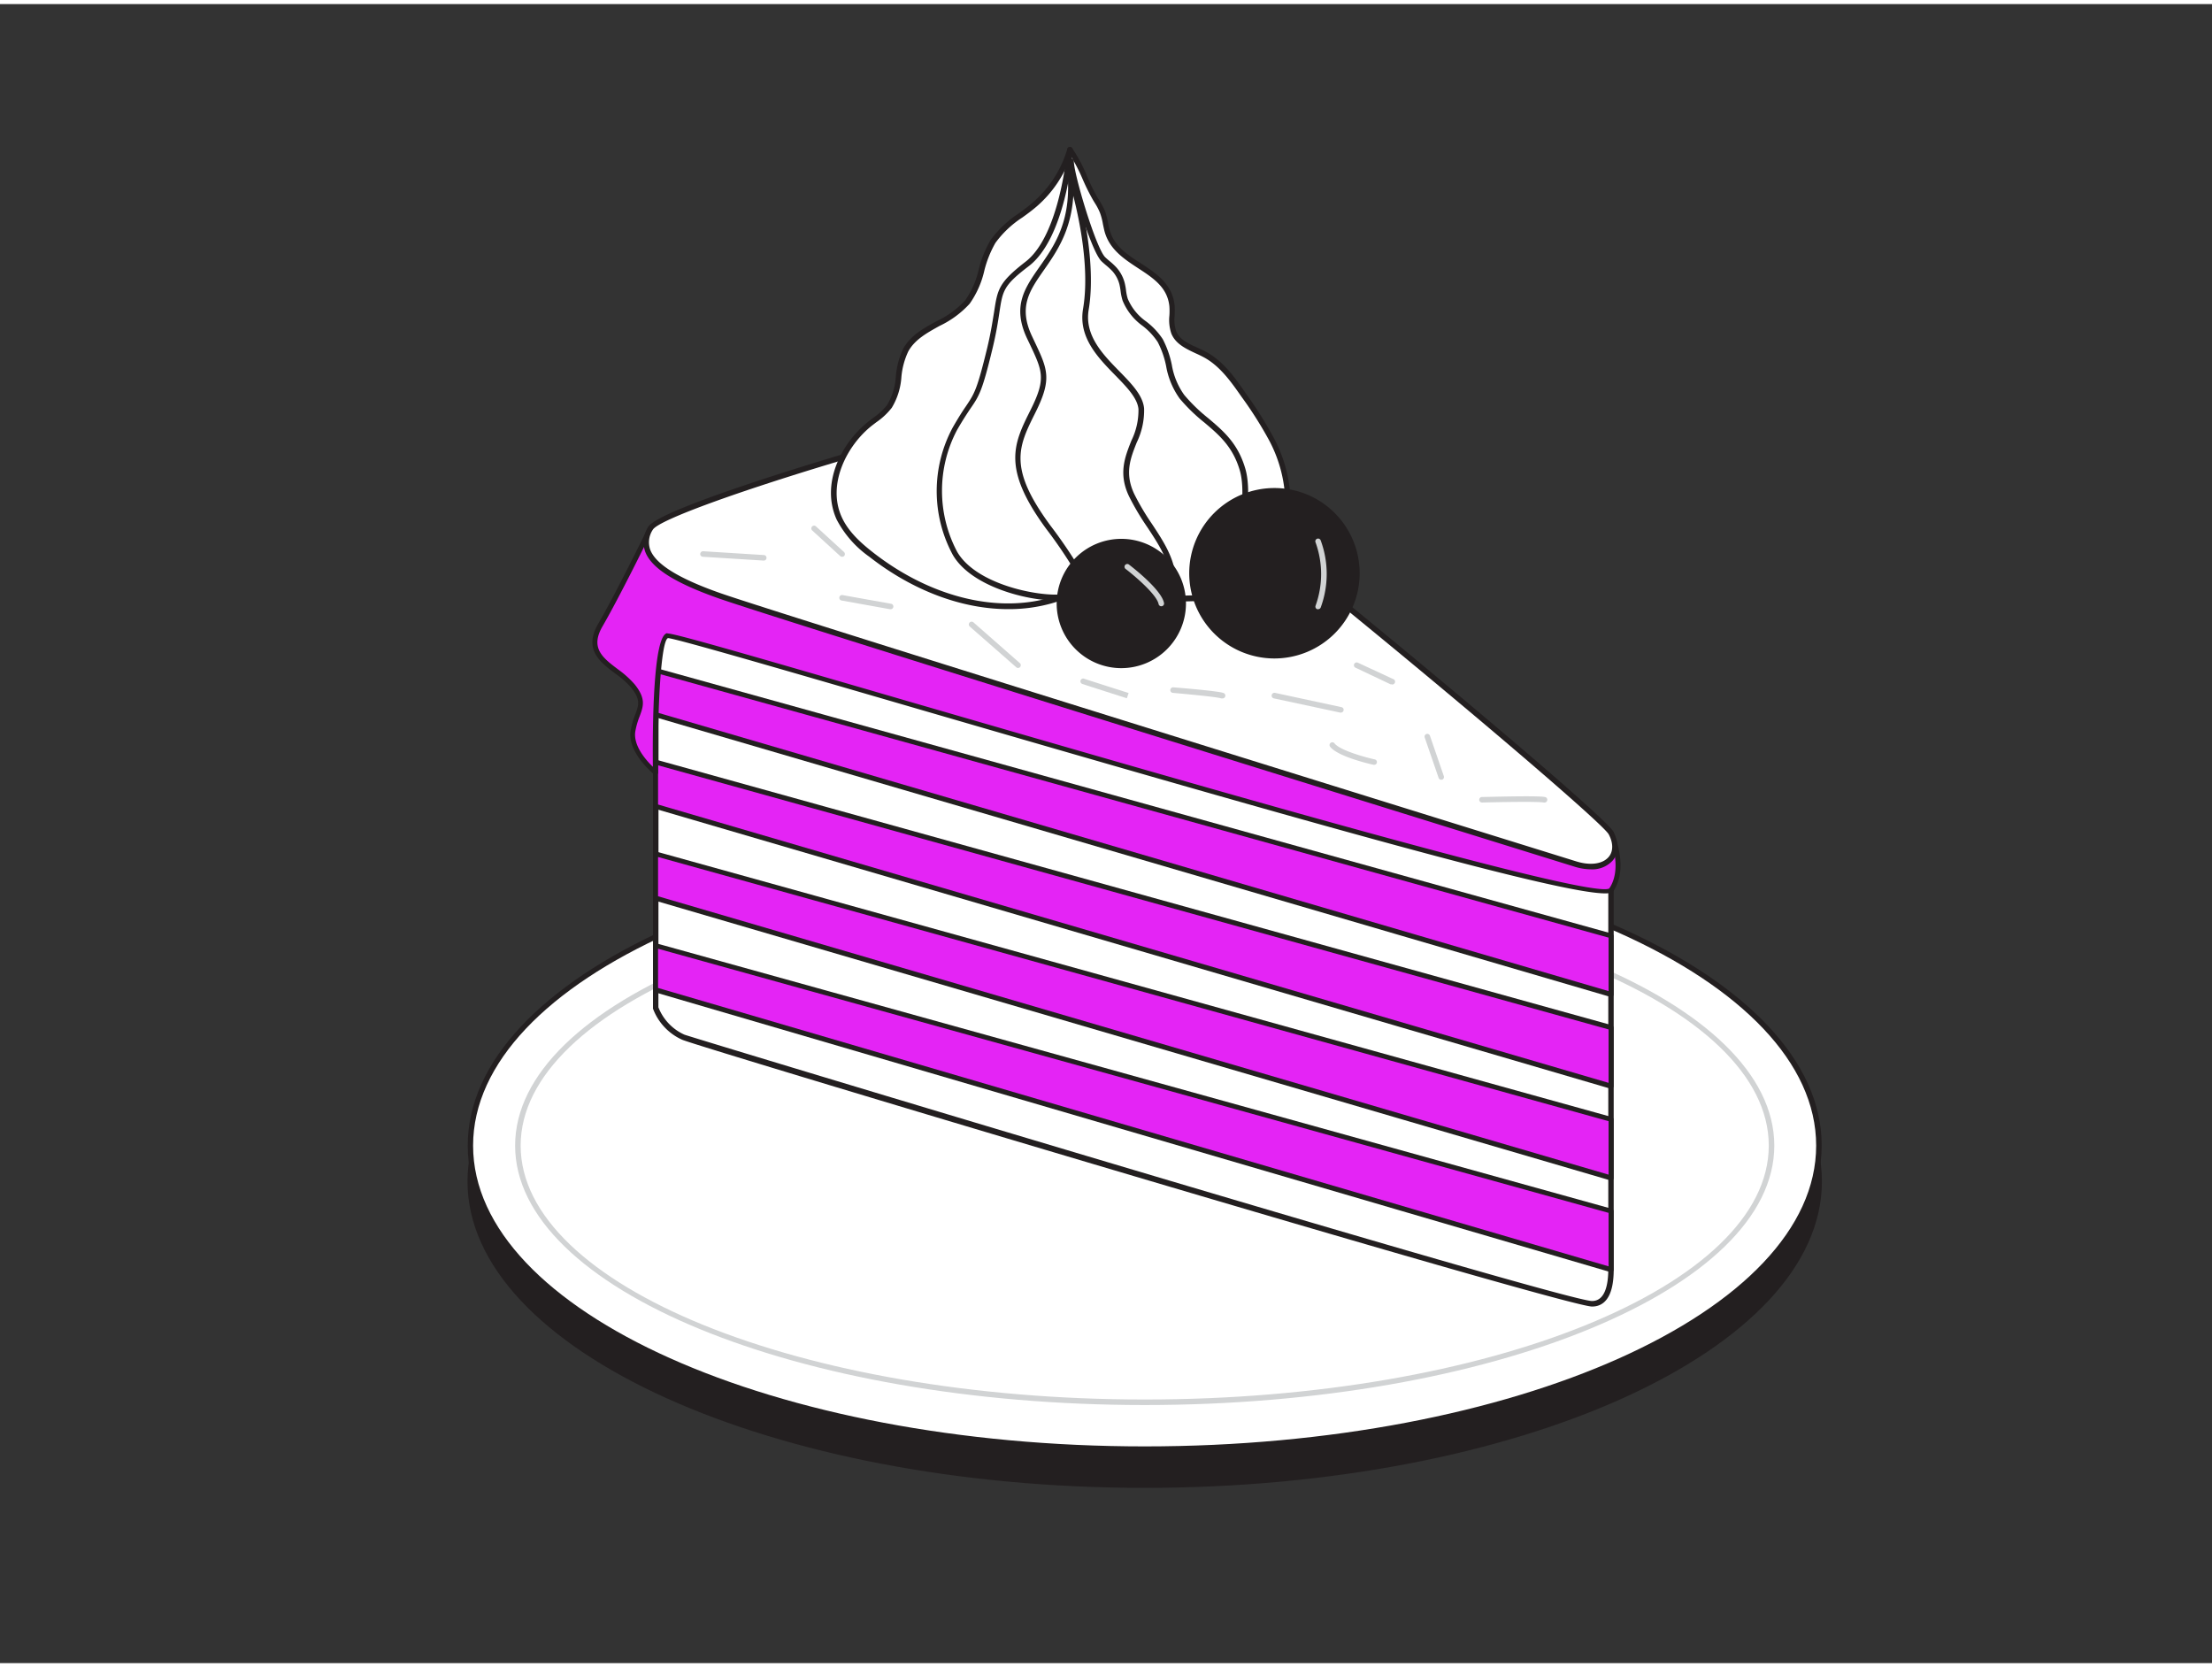<svg xmlns="http://www.w3.org/2000/svg" viewBox="0 0 400 300" width="406" height="306" class="illustration styles_illustrationTablet__1DWOa"><rect x="0" y="0" width="400" height="300" fill="#333333" stroke="none"/><g id="_423_cake_flatline" data-name="#423_cake_flatline"><ellipse cx="206.97" cy="212.89" rx="121.92" ry="54.89" fill="#231f20"></ellipse><path d="M207,268.31c-67.52,0-122.46-24.86-122.46-55.42S139.45,157.46,207,157.46s122.46,24.87,122.46,55.43S274.49,268.31,207,268.31Zm0-109.77c-66.93,0-121.38,24.38-121.38,54.35S140,267.24,207,267.24s121.38-24.38,121.38-54.35S273.9,158.54,207,158.54Z" fill="#231f20"></path><ellipse cx="206.97" cy="206.42" rx="121.92" ry="54.89" fill="#fff"></ellipse><path d="M207,261.81c-67.5,0-122.42-24.84-122.42-55.39S139.47,151,207,151s122.42,24.84,122.42,55.38S274.47,261.81,207,261.81ZM207,152C140,152,85.55,176.44,85.55,206.42S140,260.81,207,260.81s121.42-24.4,121.42-54.39S273.92,152,207,152Z" fill="#231f20"></path><path d="M207,253.33c-62.78,0-113.85-21-113.85-46.91S144.19,159.51,207,159.51s113.85,21.05,113.85,46.91S269.75,253.33,207,253.33Zm0-92.82c-62.23,0-112.85,20.6-112.85,45.91S144.74,252.33,207,252.33s112.85-20.59,112.85-45.91S269.2,160.51,207,160.51Z" fill="#d1d3d4"></path><path d="M291.33,160.21v68.63c0,4.95-1.77,6.18-3.44,6.18-4.7,0-160.57-46.64-164.33-48.2a9.54,9.54,0,0,1-5-5.32V116.4s.31-7.2,4.37-7.51S291.33,160.21,291.33,160.21Z" fill="#fff"></path><path d="M287.89,235.52c-2.78,0-53-14.74-82.66-23.53-39.39-11.67-79.94-23.91-81.86-24.71a10,10,0,0,1-5.29-5.63.77.77,0,0,1,0-.15V116.4c0-.33.38-7.67,4.84-8h0c5.07,0,161.85,49.24,168.54,51.34a.5.5,0,0,1,.35.48v68.63C291.81,234.36,289.68,235.52,287.89,235.52ZM119.06,181.41a9.05,9.05,0,0,0,4.69,4.94c1.16.49,159,48.17,164.14,48.17,2.41,0,2.93-3.09,2.94-5.68V160.58c-56.64-17.8-163.94-51.19-167.83-51.19h0c-3.58.27-3.91,7-3.91,7Z" fill="#231f20"></path><polygon points="291.33 168.47 291.33 179.08 118.56 128.48 118.56 120.47 291.33 168.47" fill="#E424F5"></polygon><path d="M291.33,179.53l-.12,0-172.78-50.6a.45.45,0,0,1-.32-.43v-8a.47.47,0,0,1,.18-.36.45.45,0,0,1,.39-.07l172.77,48a.46.46,0,0,1,.33.43v10.61a.47.47,0,0,1-.18.36A.44.44,0,0,1,291.33,179.53ZM119,128.15l171.88,50.33v-9.67L119,121.06Z" fill="#231f20"></path><polygon points="291.33 185.06 291.33 195.67 118.56 145.07 118.56 137.06 291.33 185.06" fill="#E424F5"></polygon><path d="M291.33,196.12l-.12,0L118.43,145.5a.45.45,0,0,1-.32-.43v-8a.47.47,0,0,1,.18-.36.45.45,0,0,1,.39-.07l172.77,48a.46.46,0,0,1,.33.44v10.6a.47.47,0,0,1-.18.36A.44.44,0,0,1,291.33,196.12ZM119,144.74l171.88,50.33v-9.66L119,137.65Z" fill="#231f20"></path><polygon points="291.33 201.65 291.33 212.26 118.56 161.66 118.56 153.64 291.33 201.65" fill="#E424F5"></polygon><path d="M291.33,212.71l-.12,0-172.78-50.6a.44.44,0,0,1-.32-.43v-8a.44.44,0,0,1,.18-.35.42.42,0,0,1,.39-.08l172.77,48a.45.45,0,0,1,.33.43v10.61a.45.45,0,0,1-.18.36A.44.44,0,0,1,291.33,212.71ZM119,161.33l171.88,50.34V202L119,154.23Z" fill="#231f20"></path><polygon points="291.33 218.24 291.33 228.84 118.56 178.25 118.56 170.23 291.33 218.24" fill="#E424F5"></polygon><path d="M291.33,229.29a.25.25,0,0,1-.12,0l-172.78-50.6a.44.44,0,0,1-.32-.42v-8a.44.44,0,0,1,.18-.35.42.42,0,0,1,.39-.08l172.77,48a.45.45,0,0,1,.33.43v10.6a.45.45,0,0,1-.18.36A.44.44,0,0,1,291.33,229.29ZM119,177.91l171.88,50.34v-9.67L119,170.82Z" fill="#231f20"></path><path d="M291.33,149.89s2.81,6.26,0,10.32-168.08-46.44-170.58-46-2.19,24.73-2.19,24.73-4.7-3.75-4.07-7.51,2.74-4.7,0-8.14-9.35-5-5.91-11,9.08-17.53,9.08-17.53,63.85,6,85.13,19S291.33,149.89,291.33,149.89Z" fill="#E424F5"></path><path d="M290.26,160.81c-8.2,0-50.3-11.8-126.16-33.9-22.6-6.58-42.12-12.26-43.31-12.26-1.28.48-1.93,13-1.79,24.28a.41.41,0,0,1-.25.4.43.43,0,0,1-.47-.05c-.2-.16-4.9-4-4.23-7.93a14.65,14.65,0,0,1,.82-2.88c.65-1.74,1-2.71-.77-4.91a16.32,16.32,0,0,0-2.89-2.54c-2.68-2-5.72-4.32-3.06-8.92,3.4-5.86,9-17.38,9.07-17.5a.44.44,0,0,1,.44-.25c.64.06,64.2,6.18,85.32,19s87.82,35.84,88.49,36.07a.44.44,0,0,1,.26.24c.12.27,2.89,6.54,0,10.77C291.54,160.69,291.06,160.81,290.26,160.81Zm-169.52-47c1.26,0,13.21,3.44,43.61,12.3C210.46,139.49,287.67,162,291,159.92c2.35-3.41.41-8.66,0-9.68-4-1.37-68-23.59-88.47-36.09-20.2-12.29-79.81-18.4-84.64-18.88-.88,1.81-5.84,11.9-8.95,17.28-2.27,3.92.09,5.69,2.82,7.75a17.64,17.64,0,0,1,3,2.7c2.1,2.6,1.57,4,.91,5.79a13.77,13.77,0,0,0-.78,2.7c-.43,2.57,1.92,5.23,3.17,6.43-.08-7.87.08-23.72,2.57-24.16Z" fill="#231f20"></path><path d="M284.75,155.46s-143-44.38-154.61-48.45-15-7.83-12.52-12.21,71.76-24.41,77.51-23.16,94,74.18,96.2,78.25S290.32,157.25,284.75,155.46Z" fill="#fff"></path><path d="M287.69,156.46a10.25,10.25,0,0,1-3.09-.52C283,155.44,141.42,111.5,130,107.48c-8-2.81-12.22-5.5-13.33-8.47a5.15,5.15,0,0,1,.54-4.46C119,91.36,149,82.39,155,80.63c17.15-5,37-10.17,40.21-9.48,4,.87,42.06,31.95,49.65,38.17,21.84,17.9,45.7,38.12,46.89,40.33,1,1.93,1,3.88-.11,5.21A5,5,0,0,1,287.69,156.46ZM194.42,72.08c-3.93,0-20.16,3.93-39.12,9.51-20.92,6.15-36.24,11.69-37.25,13.46a4.08,4.08,0,0,0-.47,3.61c1,2.64,5.14,5.21,12.72,7.87,11.44,4,153.17,48,154.6,48.45h0c2.6.84,4.89.55,6-.76.85-1,.85-2.52,0-4.1-1-1.78-21.89-19.74-46.65-40-27.08-22.19-46.86-37.45-49.22-38A2.48,2.48,0,0,0,194.42,72.08Z" fill="#231f20"></path><path d="M193.44,107.07a15.51,15.51,0,0,0-3.4.78c-11.18,3.21-23.4-1.15-32.55-8.33A18.34,18.34,0,0,1,151.74,93c-2.67-5.9.56-13.11,5.65-17.13a16.5,16.5,0,0,0,3.46-3.09c2.05-2.91,1.19-7,2.89-10.17,2.28-4.18,8.17-5,11.15-8.7,2.5-3.11,2.47-7.61,4.64-11,1.85-2.85,5-4.49,7.61-6.7a20.66,20.66,0,0,0,6.34-9.87c1.94,2.69,2.81,5.91,4.48,8.74a19.08,19.08,0,0,1,1.4,2.49,33.72,33.72,0,0,1,.86,3.43c1.78,6.44,11,6.62,11.72,13.58.17,1.61-.28,3.31.34,4.81.92,2.23,3.65,2.93,5.76,4.1,2.94,1.62,5,4.47,6.87,7.22a68.64,68.64,0,0,1,4.85,7.66,25.39,25.39,0,0,1,3,14.53,16.6,16.6,0,0,1-7.64,12.37c-5,2.9-10.52,1.84-16,2.49a45.9,45.9,0,0,1-6.42.62C199.64,108.34,196.53,106.9,193.44,107.07Z" fill="#fff"></path><path d="M182.31,109.41c-8.29,0-17.24-3.31-25.13-9.49a18.94,18.94,0,0,1-5.9-6.74c-2.87-6.37.74-13.74,5.8-17.73.26-.21.52-.4.78-.6a11.4,11.4,0,0,0,2.58-2.39A11.47,11.47,0,0,0,162,67.33a14.42,14.42,0,0,1,1.32-5c1.31-2.4,3.73-3.74,6.07-5a16.73,16.73,0,0,0,5.13-3.74A15.76,15.76,0,0,0,177,47.93a19.85,19.85,0,0,1,2.14-5.28,19.44,19.44,0,0,1,5.15-4.84c.85-.63,1.74-1.28,2.54-2A20.27,20.27,0,0,0,193,26.21a.5.5,0,0,1,.4-.35.49.49,0,0,1,.49.2,27.52,27.52,0,0,1,2.69,5.08,37.2,37.2,0,0,0,1.81,3.7c.13.23.27.45.41.67a13.63,13.63,0,0,1,1,1.88,12.52,12.52,0,0,1,.57,2.18c.09.44.18.88.3,1.31.79,2.87,3.15,4.41,5.64,6,2.8,1.83,5.69,3.72,6.1,7.62a14.32,14.32,0,0,1,0,1.85,6.63,6.63,0,0,0,.28,2.81c.63,1.52,2.22,2.26,3.91,3,.56.26,1.12.52,1.64.81,3.09,1.71,5.18,4.72,7,7.37a71,71,0,0,1,4.89,7.72A25.78,25.78,0,0,1,233.29,93a17,17,0,0,1-7.89,12.74c-3.58,2.1-7.49,2.19-11.27,2.28-1.6,0-3.26.08-4.88.27l-1.65.22a30.58,30.58,0,0,1-4.84.41,22.27,22.27,0,0,1-4.45-.68,17.57,17.57,0,0,0-4.84-.64h0a11.51,11.51,0,0,0-2.68.58l-.61.18A28.59,28.59,0,0,1,182.31,109.41Zm11.33-81.92a21.32,21.32,0,0,1-6.18,9.11c-.83.71-1.73,1.38-2.6,2A18.4,18.4,0,0,0,180,43.19a19.68,19.68,0,0,0-2,5,16.81,16.81,0,0,1-2.66,6,17.49,17.49,0,0,1-5.43,4c-2.31,1.28-4.5,2.49-5.67,4.63A13.62,13.62,0,0,0,163,67.46,12.27,12.27,0,0,1,161.26,73a12.42,12.42,0,0,1-2.8,2.62l-.76.58c-4.64,3.66-8.14,10.7-5.5,16.54,1.21,2.69,3.51,4.72,5.6,6.36,10.21,8,22.21,11.08,32.1,8.24l.6-.18a12.34,12.34,0,0,1,2.92-.62h0a18.82,18.82,0,0,1,5.11.66,21.57,21.57,0,0,0,4.25.66,28.34,28.34,0,0,0,4.68-.4l1.67-.22c1.67-.2,3.35-.24,5-.28,3.83-.09,7.44-.18,10.8-2.14a16.22,16.22,0,0,0,7.4-12,24.82,24.82,0,0,0-3-14.24A70.33,70.33,0,0,0,224.5,71c-1.79-2.56-3.81-5.47-6.7-7.07-.5-.27-1-.52-1.57-.77-1.79-.84-3.64-1.7-4.41-3.57a7.59,7.59,0,0,1-.36-3.23,12.25,12.25,0,0,0,0-1.72c-.35-3.42-2.92-5.1-5.65-6.88-2.53-1.66-5.16-3.38-6.06-6.61-.12-.46-.21-.92-.31-1.38a11,11,0,0,0-.52-2A10.53,10.53,0,0,0,198,36c-.14-.23-.29-.46-.42-.7a38.19,38.19,0,0,1-1.87-3.8A32.52,32.52,0,0,0,193.64,27.49Z" fill="#231f20"></path><path d="M190.93,107.85c-5.47,0-15.4-2.61-18.65-8.28a24.29,24.29,0,0,1,0-23c1.05-1.83,1.8-3,2.4-3.86,1.55-2.31,2-3,3.81-10.41.72-3,1-5,1.28-6.67.61-4,.79-5.25,5.63-9,6.32-4.81,7.57-20.18,7.58-20.34a.51.51,0,0,1,.54-.46.5.5,0,0,1,.46.54c0,.65-1.3,16-8,21.06-4.52,3.45-4.66,4.38-5.25,8.3-.24,1.59-.57,3.77-1.3,6.76-1.83,7.56-2.36,8.36-4,10.73-.59.89-1.33,2-2.36,3.79a23.55,23.55,0,0,0,0,22c3.7,6.48,16.85,8.57,20.14,7.52a.5.5,0,0,1,.31,1A9.17,9.17,0,0,1,190.93,107.85Z" fill="#231f20"></path><path d="M198,107.86c-.66,0-.94-.52-1.56-1.71a83.73,83.73,0,0,0-7.23-11.23c-8.1-11-5.91-15.41-2.87-21.49,2.84-5.67,2.21-7-.15-12l-.48-1c-2.71-5.79-.41-9.08,2.25-12.89,2.82-4,6-8.58,5-17.62a.5.5,0,0,1,.45-.55.51.51,0,0,1,.55.45c1,9.41-2.43,14.33-5.2,18.29-2.58,3.7-4.63,6.63-2.16,11.9l.47,1c2.4,5.07,3.2,6.78.15,12.89s-5,9.93,2.77,20.45a84.13,84.13,0,0,1,7.31,11.35,5.66,5.66,0,0,0,.71,1.18.5.5,0,0,1,.53.46.49.49,0,0,1-.46.53Z" fill="#231f20"></path><path d="M211.84,107.86h-.11a.51.51,0,0,1-.38-.6c1.16-5-1.17-8.57-3.88-12.67a46.59,46.59,0,0,1-3.28-5.53c-2-4.13-.77-7.17.4-10.12a12.46,12.46,0,0,0,1.28-5.7c-.18-2-2.13-4-4.2-6.12-3.13-3.2-6.69-6.84-5.82-12,1.7-10-2.59-23.4-2.63-23.53l.47-.16h0L194,31c.49.33,4.54,14.38,2.87,24.26-.79,4.67,2.58,8.11,5.55,11.14,2.19,2.24,4.26,4.36,4.47,6.73a13.3,13.3,0,0,1-1.34,6.16c-1.14,2.87-2.21,5.58-.43,9.32A45.15,45.15,0,0,0,208.31,94c2.71,4.11,5.27,8,4,13.44A.51.51,0,0,1,211.84,107.86ZM193.79,31.91h0Z" fill="#231f20"></path><path d="M221.8,107.18a.35.35,0,0,1-.14,0,.49.49,0,0,1-.33-.62c0-.16,4.83-15.59,2.86-22.25-1.27-4.31-3.77-6.42-6.41-8.65a31.54,31.54,0,0,1-4.45-4.32,14.2,14.2,0,0,1-2.45-5.84,16.21,16.21,0,0,0-1.53-4.39,12,12,0,0,0-2.74-2.93A10.53,10.53,0,0,1,203,53.61a9.58,9.58,0,0,1-.36-1.72,11.84,11.84,0,0,0-.21-1.19,5.69,5.69,0,0,0-1.29-2.42A12.89,12.89,0,0,0,200,47.23c-.27-.23-.55-.47-.81-.72-2-1.93-6-15.74-6-18.08a.5.5,0,0,1,.5-.5h0a.5.5,0,0,1,.5.5c0,2.35,4,15.75,5.68,17.36.25.24.51.46.77.68a12,12,0,0,1,1.23,1.14,6.69,6.69,0,0,1,1.52,2.85,11.24,11.24,0,0,1,.23,1.29,8.51,8.51,0,0,0,.32,1.55,9.59,9.59,0,0,0,3.32,4.09,13,13,0,0,1,3,3.19,17.69,17.69,0,0,1,1.64,4.65,13,13,0,0,0,2.25,5.45,30.65,30.65,0,0,0,4.31,4.18c2.77,2.34,5.38,4.54,6.73,9.14,2.06,7-2.67,22.18-2.87,22.83A.5.5,0,0,1,221.8,107.18Z" fill="#231f20"></path><circle cx="230.46" cy="102.92" r="14.87" fill="#231f20"></circle><path d="M230.46,118.33a15.41,15.41,0,1,1,15.41-15.41A15.42,15.42,0,0,1,230.46,118.33Zm0-29.74a14.33,14.33,0,1,0,14.33,14.33A14.35,14.35,0,0,0,230.46,88.59Z" fill="#231f20"></path><circle cx="202.77" cy="108.39" r="11.15" fill="#231f20"></circle><path d="M202.77,120.08a11.69,11.69,0,1,1,11.69-11.69A11.7,11.7,0,0,1,202.77,120.08Zm0-22.3a10.62,10.62,0,1,0,10.62,10.61A10.62,10.62,0,0,0,202.77,97.78Z" fill="#231f20"></path><path d="M238.37,109.42a.57.57,0,0,1-.18,0,.49.49,0,0,1-.29-.64,16.81,16.81,0,0,0,0-11.42.5.5,0,1,1,.92-.39,17.52,17.52,0,0,1,0,12.16A.51.51,0,0,1,238.37,109.42Z" fill="#d1d3d4"></path><path d="M210,108.89a.5.5,0,0,1-.49-.4c-.35-1.74-4.39-5.14-5.91-6.31a.5.5,0,1,1,.6-.79c.59.45,5.8,4.48,6.29,6.9a.49.49,0,0,1-.39.59Z" fill="#d1d3d4"></path><path d="M242.47,128.12h-.11l-12-2.57a.5.5,0,1,1,.21-1l12,2.58a.49.49,0,0,1,.39.59A.5.5,0,0,1,242.47,128.12Z" fill="#d1d3d4"></path><path d="M260.62,140.26a.51.51,0,0,1-.47-.33l-2.5-7.26a.5.5,0,1,1,.94-.33l2.5,7.26a.5.5,0,0,1-.3.64Z" fill="#d1d3d4"></path><path d="M138.09,100.63h0l-11-.69a.5.5,0,0,1-.47-.53.52.52,0,0,1,.53-.47l11,.69a.5.5,0,0,1,.46.53A.49.49,0,0,1,138.09,100.63Z" fill="#d1d3d4"></path><path d="M184.09,120.05a.5.5,0,0,1-.32-.13l-8.4-7.36a.5.5,0,0,1,.66-.76l8.39,7.37a.51.51,0,0,1,.05.71A.52.52,0,0,1,184.09,120.05Z" fill="#d1d3d4"></path><path d="M161,109.42h-.09l-8.73-1.57a.5.5,0,0,1-.4-.58.49.49,0,0,1,.58-.4l8.73,1.56a.5.5,0,0,1-.09,1Z" fill="#d1d3d4"></path><path d="M221,125.55a.47.47,0,0,1-.17,0c-.71-.26-5.74-.73-8.75-1a.5.5,0,0,1-.45-.54.51.51,0,0,1,.53-.46c.81.06,7.94.64,9,1a.5.5,0,0,1-.17,1Z" fill="#d1d3d4"></path><path d="M251.66,123a.54.54,0,0,1-.21,0L245.12,120a.49.49,0,0,1-.24-.66.5.5,0,0,1,.66-.25l6.33,2.94a.5.5,0,0,1-.21,1Z" fill="#d1d3d4"></path><path d="M279.25,144.38h-.09c-1.12-.22-8.43-.07-11.16,0a.51.51,0,0,1-.51-.49.5.5,0,0,1,.49-.51c1,0,9.95-.28,11.37,0a.5.5,0,0,1-.1,1Z" fill="#d1d3d4"></path><path d="M248.5,137.56h-.11c-.65-.14-6.34-1.44-7.81-3.21a.5.5,0,1,1,.76-.64c1.07,1.28,5.6,2.51,7.26,2.87a.5.5,0,0,1,.38.6A.49.49,0,0,1,248.5,137.56Z" fill="#d1d3d4"></path><path d="M152.27,99.94a.5.5,0,0,1-.34-.13l-5.07-4.64a.51.51,0,0,1,0-.71.5.5,0,0,1,.71,0l5.07,4.64a.51.51,0,0,1,0,.71A.54.54,0,0,1,152.27,99.94Z" fill="#d1d3d4"></path><path d="M203.77,125.53s-7.17-2.29-8-2.58a.5.5,0,1,1,.32-.94c.84.28,8,2.57,8,2.57Z" fill="#d1d3d4"></path></g></svg>